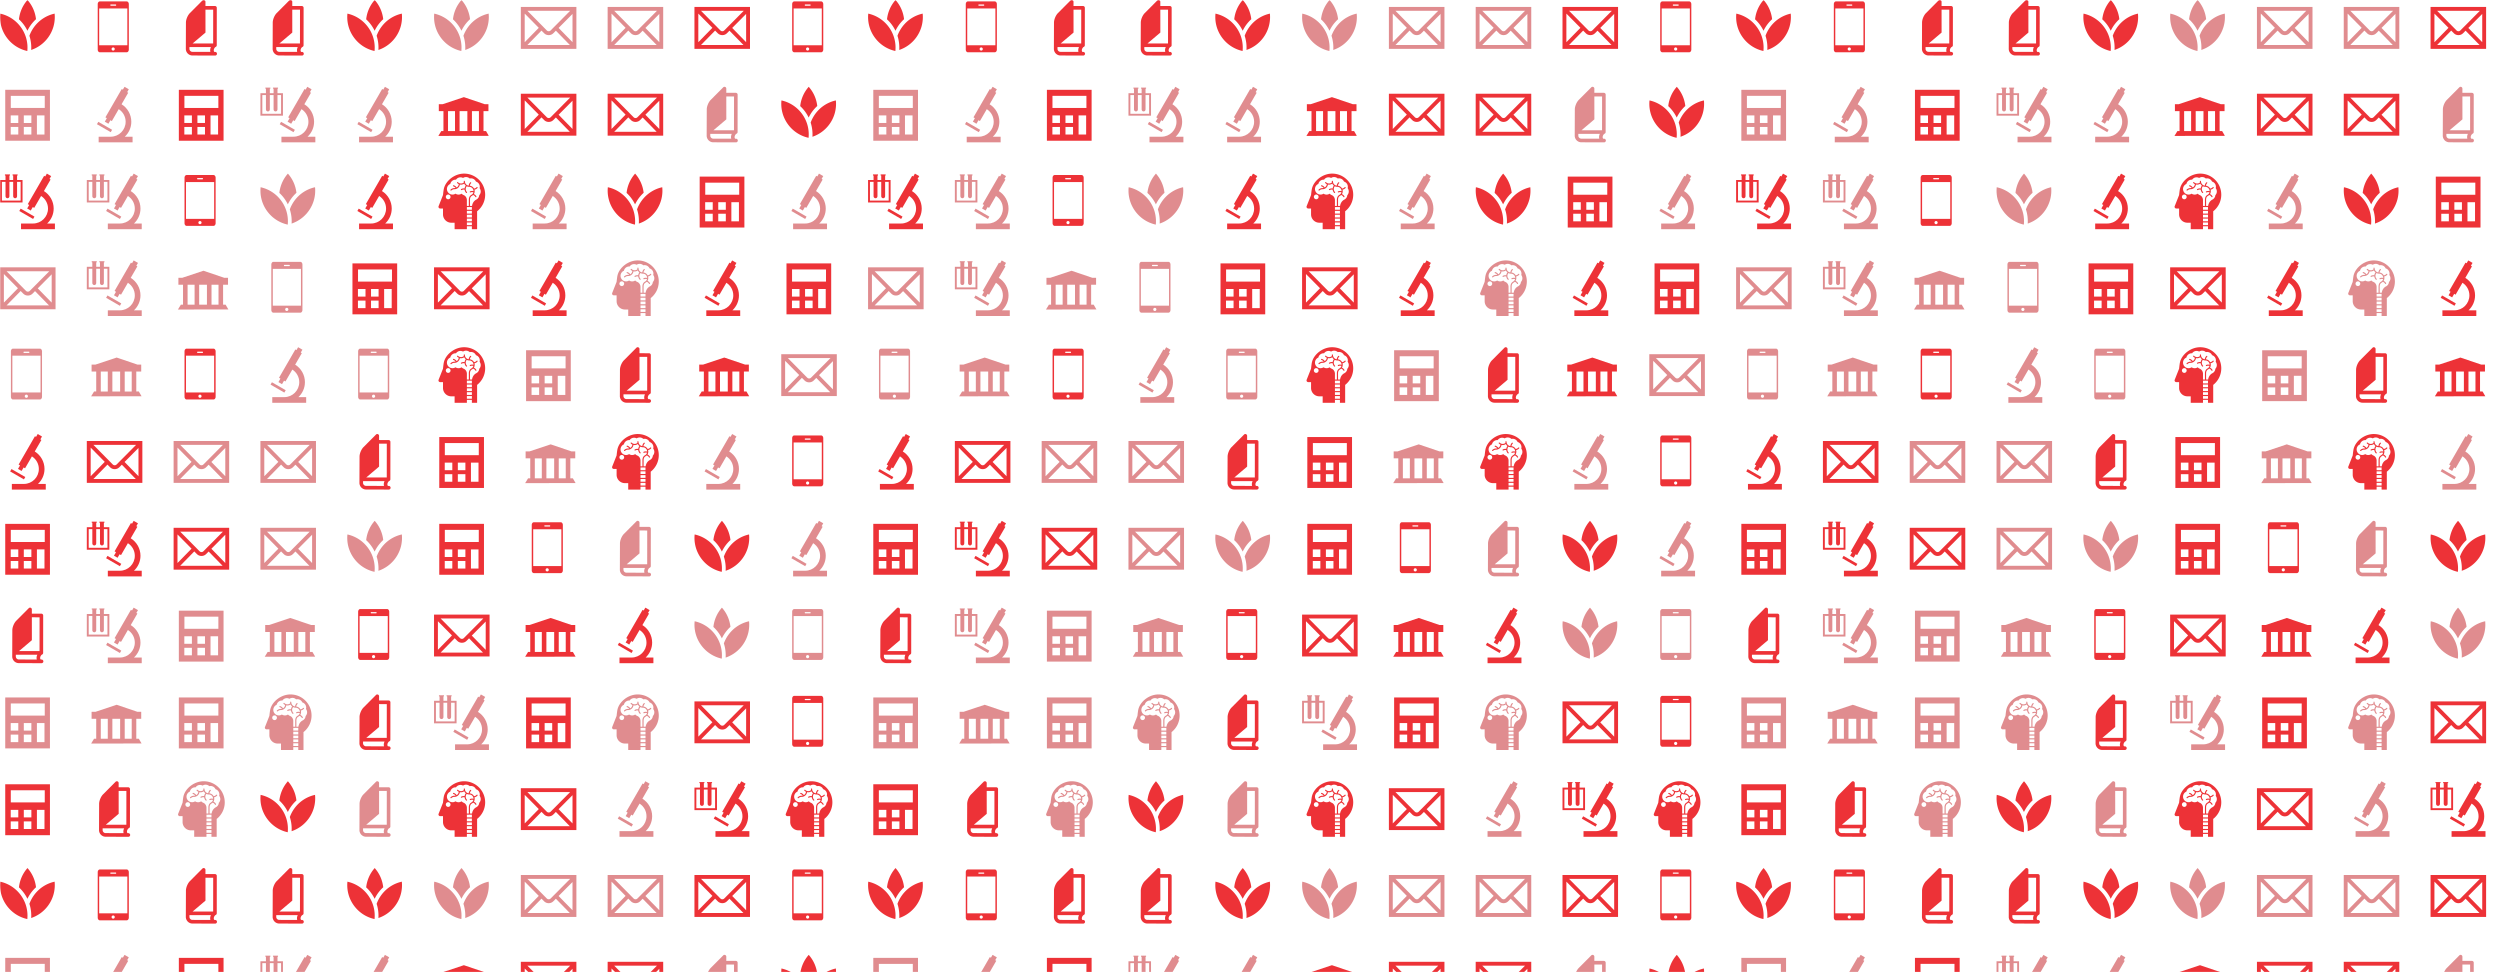 <svg xmlns="http://www.w3.org/2000/svg" version="1.1" xmlns:xlink="http://www.w3.org/1999/xlink" xmlns:svgjs="http://svgjs.dev/svgjs" width="1440" height="560" preserveAspectRatio="none" viewBox="0 0 1440 560"><g mask="url(&quot;#SvgjsMask1055&quot;)" fill="none"><use xlink:href="#SvgjsG1065" transform="translate(0, 0)" fill="rgba(237, 50, 55, 1)"></use><use xlink:href="#SvgjsG1065" transform="translate(0, 500)" fill="rgba(237, 50, 55, 1)"></use><use xlink:href="#SvgjsG1065" transform="translate(500, 0)" fill="rgba(199, 44, 49, 0.54)"></use><use xlink:href="#SvgjsG1065" transform="translate(500, 500)" fill="rgba(237, 50, 55, 1)"></use><use xlink:href="#SvgjsG1065" transform="translate(1000, 0)" fill="rgba(237, 50, 55, 1)"></use><use xlink:href="#SvgjsG1065" transform="translate(1000, 500)" fill="rgba(199, 44, 49, 0.54)"></use></g><defs><mask id="SvgjsMask1055"><rect width="1440" height="560" fill="#ffffff"></rect></mask><g id="SvgjsG1062"><path d="M11.974 14.95h-0.243c-0.142-0.162-0.195-0.364-0.152-0.614 0.071-0.413 0.364-0.754 0.504-0.803l-0.002-0.005a0.525 0.525 0 0 0 0.346-0.491l0.01-10.776c0-0.289-0.234-0.525-0.517-0.527 0 0-2.157-0.002-2.749-0.006l0.003-1.204c0-0.213-0.123-0.403-0.318-0.485a0.517 0.517 0 0 0-0.564 0.11L4.684 3.773C4.051 4.41 3.55 5.613 3.549 6.518L3.52 14.057c-0.002 1.054 0.844 1.918 1.892 1.923l6.56 0.02c0.285 0 0.518-0.235 0.518-0.521v-0.002c0-0.291-0.229-0.525-0.516-0.526M11.398 2.784c0 0.899-0.008 8.829-0.01 9.73h-5.912l3.702-3.137-0.007-6.597c0.336 0.002 1.916 0.004 2.227 0.004M4.557 14.06s0.002-0.434 0.002-0.498H10.75c-0.089 0.19-0.16 0.391-0.194 0.594-0.049 0.28-0.024 0.542 0.038 0.79l-5.179-0.016c-0.474 0-0.858-0.389-0.858-0.87"></path></g><g id="SvgjsG1061"><path d="M3.312 10.09l3.972 2.294-0.394 0.681L2.919 10.771 3.312 10.09z"></path><path d="M10.944 14.37c1.147-1.084 1.874-2.605 1.874-4.304 0-2.093-1.099-3.981-2.809-5.041l1.915-3.315-0.3-0.174L12.096 0.715 10.858 0 10.384 0.82l-0.317-0.183-4.708 8.156 0.411 0.238-0.584 1.01 1.035 0.597 0.584-1.01 0.41 0.237 1.98-3.429c1.214 0.774 1.993 2.13 1.993 3.63 0 2.373-1.932 4.304-4.305 4.304H3.413V16h9.766V14.37H10.944z"></path></g><g id="SvgjsG1056"><path d="M7.867 14.689a9.978 9.978 0 0 0-1.863-6.862A9.989 9.989 0 0 0 0.059 3.924 9.973 9.973 0 0 0 1.92 10.788a9.979 9.979 0 0 0 5.947 3.902z m-0.971-7.508a11.292 11.292 0 0 1 1 1.675 11.329 11.329 0 0 1 0.996-1.675 11.095 11.095 0 0 1 1.477-1.65A9.969 9.969 0 0 0 7.914 0a9.977 9.977 0 0 0-2.456 5.564 11.227 11.227 0 0 1 1.438 1.617z m8.833-3.258a9.988 9.988 0 0 0-5.945 3.904 10.058 10.058 0 0 0-1.314 2.479 11.075 11.075 0 0 1 0.513 4.081 9.966 9.966 0 0 0 4.886-3.599A9.973 9.973 0 0 0 15.729 3.924z" fill-rule="evenodd"></path></g><g id="SvgjsG1060"><path d="M11.675 13.031H3.563V2.436h8.112v10.595z m-4.054 1.54a0.457 0.457 0 1 1 0-0.912 0.457 0.457 0 0 1 0 0.912zM6.921 1.287h1.395c0.196 0 0.196 0.356 0 0.356h-1.397c-0.199 0-0.199-0.356 0-0.356zM11.495 0.409H3.744C3.413 0.409 3.143 0.761 3.143 1.191V14.276c0 0.427 0.267 0.779 0.601 0.778h7.751c0.332 0 0.604-0.35 0.605-0.778V1.191c0-0.432-0.272-0.782-0.605-0.782z" fill-rule="evenodd"></path></g><g id="SvgjsG1059"><path d="M16 14.068H0V2h16v12.068z m-14.107-1.117h12.214L10.088 8.837l-0.761 0.766c-0.33 0.329-0.801 0.518-1.297 0.517l-0.008 0c-0.498-0.002-0.971-0.195-1.299-0.529l-0.773-0.783-4.057 4.144zM1.116 3.916v8.233L5.165 8.014 1.116 3.916zM10.874 8.045l4.01 4.104V4.008l-4.01 4.037zM1.896 3.117l5.622 5.691c0.122 0.124 0.307 0.195 0.508 0.195h0.003c0.198 0 0.388-0.07 0.506-0.189L14.196 3.116H1.896z"></path></g><g id="SvgjsG1058"><path d="M5.952 10.09l3.972 2.294-0.394 0.681L5.559 10.771z"></path><path d="M13.584 14.37c1.147-1.084 1.874-2.605 1.874-4.304 0-2.093-1.099-3.981-2.809-5.041l1.915-3.315-0.3-0.174L14.736 0.715 13.498 0 13.024 0.82l-0.317-0.183-4.708 8.156 0.411 0.238-0.584 1.01 1.035 0.597 0.584-1.01 0.41 0.237 1.98-3.429c1.214 0.774 1.993 2.13 1.993 3.63 0 2.373-1.932 4.304-4.305 4.304H6.053V16h9.766V14.37H13.584zM4.916 1.838V0.545h0.159l-0.003-0.311h-1.451l0.003 0.311h0.171v1.293H2.712V0.545h0.158l-0.001-0.311H1.416l0.003 0.311h0.171v1.293H0v6.481h6.491V1.838h-1.576z m1.026 5.932H0.549V2.387h1.041v4.141c0 0.314 0.256 0.568 0.565 0.568 0.31-0.001 0.557-0.255 0.557-0.568V2.387h1.082v4.141c0 0.314 0.256 0.568 0.566 0.568 0.31-0.001 0.556-0.255 0.555-0.568V2.387h1.027v5.383z"></path></g><g id="SvgjsG1057"><path d="M1.507 0.867v14.666h12.877V0.867h-12.878z m3.76 12.876H3.087V11.564H5.267v2.179z m0-3.328H3.087V8.236H5.267v2.179z m3.768 3.328H6.856V11.564h2.179v2.179z m0-3.328H6.856V8.236h2.179v2.179z m3.775 3.328H10.631v-5.507h2.179v5.507z m0.08-7.65h-9.78V2.602h9.78V6.093z"></path></g><g id="SvgjsG1064"><path d="M8.655 0C5.901 0 3.36 2.069 2.833 4.347 2.715 4.854 2.582 6.177 2.582 6.177L1.318 9.37A0.469 0.469 0 0 0 1.28 9.561a0.488 0.488 0 0 0 0.489 0.488h0.814v1.697c0 1.324 1.07 2.396 2.392 2.396h0.952V16h3.535v-0.829h1.44V16h1.503V10.847c1.413-1.111 2.322-2.838 2.322-4.774C14.726 2.718 12.01 0 8.655 0zM4.077 7.387a0.682 0.682 0 0 1-0.682-0.682c0-0.375 0.306-0.68 0.682-0.68a0.681 0.681 0 0 1 0.679 0.68c0 0.377-0.306 0.682-0.68 0.682z m5.385 4.46h1.44v0.779h-1.44v-0.779z m0-1.108h1.44v0.778h-1.44V10.739z m0 2.215h1.44v0.78h-1.44v-0.78z m0 1.109h1.44v0.78h-1.44V14.062z m0-4.431h1.448c-0.003 0.057-0.009 0.113-0.009 0.172v0.607h-1.44V9.632z m3.986-4.488a1.557 1.557 0 0 1-0.427 1.071c-0.045 0.592-0.42 1.091-0.942 1.316v0.005c-0.637 0.372-1.019 1.005-1.135 1.766H10.354v-1.765c0.004-0.55 0.177-0.902 0.539-1.119a1.907 1.907 0 0 0 0.356-0.26 1.229 1.229 0 0 1 0.659 0.556c0.032 0.053 0.088 0.083 0.144 0.082 0.027 0 0.055-0.007 0.08-0.021a0.163 0.163 0 0 0 0.064-0.224h-0.001a1.563 1.563 0 0 0-0.721-0.657c0.15-0.231 0.234-0.506 0.23-0.837 0-0.002 0.002-0.003 0.003-0.006 0-0.149-0.022-0.294-0.062-0.431a1.572 1.572 0 0 0 0.871-0.486 0.164 0.164 0 0 0-0.011-0.234 0.164 0.164 0 0 0-0.232 0.011 1.248 1.248 0 0 1-0.755 0.396c-0.24-0.444-0.686-0.76-1.209-0.818a1.235 1.235 0 0 1 0.353-0.724 0.166 0.166 0 0 0 0-0.233 0.166 0.166 0 0 0-0.234 0 1.572 1.572 0 0 0-0.45 0.937 1.244 1.244 0 0 1-1.088-1.234c0-0.09-0.075-0.165-0.163-0.165-0.093 0-0.166 0.075-0.167 0.165 0 0.107 0.01 0.21 0.031 0.31a1.24 1.24 0 0 1-1.235 0.229s-0.002 0-0.003-0.001a1.225 1.225 0 0 1-0.453-0.289c-0.063-0.064-0.168-0.064-0.233 0-0.065 0.064-0.065 0.168 0 0.233a1.59 1.59 0 0 0 0.452 0.316c-0.033 0.411-0.271 0.764-0.605 0.963a1.578 1.578 0 0 0-0.84-0.639 0.166 0.166 0 0 0-0.209 0.107c-0.024 0.087 0.02 0.179 0.108 0.207a1.247 1.247 0 0 1 0.63 0.455 1.221 1.221 0 0 1-0.32 0.042h-0.02a1.568 1.568 0 0 0-1.096 0.444 0.161 0.161 0 0 0-0.003 0.233 0.162 0.162 0 0 0 0.231 0.003 1.236 1.236 0 0 1 0.868-0.35h0.019c0.794 0 1.453-0.591 1.557-1.358 0.113 0.024 0.226 0.038 0.34 0.038A1.574 1.574 0 0 0 8.699 2.88a1.558 1.558 0 0 0 0.45 0.583 1.556 1.556 0 0 0-0.341 0.82 1.622 1.622 0 0 0-0.256-0.021 1.557 1.557 0 0 0-0.736 0.185c-0.08 0.043-0.111 0.142-0.068 0.224 0.03 0.055 0.088 0.087 0.147 0.087a0.144 0.144 0 0 0 0.075-0.02 1.25 1.25 0 0 1 0.583-0.146c0.087 0 0.173 0.01 0.256 0.027a1.576 1.576 0 0 0 0.428 0.92c0.033 0.034 0.076 0.051 0.118 0.051 0.04 0 0.082-0.015 0.115-0.046 0.067-0.063 0.069-0.167 0.005-0.232h-0.001a1.253 1.253 0 0 1-0.345-0.829c0-0.004 0.001-0.008 0-0.013v-0.018a1.237 1.237 0 0 1 0.299-0.81 1.57 1.57 0 0 0 0.701 0.166s0.001 0 0.003 0h0.003a1.244 1.244 0 0 1 1.241 1.24 1.566 1.566 0 0 0-0.401-0.052c-0.196 0-0.395 0.036-0.587 0.114a0.164 0.164 0 0 0-0.091 0.215c0.035 0.084 0.129 0.125 0.214 0.09a1.247 1.247 0 0 1 0.464-0.091c0.124 0 0.248 0.019 0.363 0.055a0.953 0.953 0 0 1-0.242 0.464 0.14 0.14 0 0 0-0.025 0.029c-0.094 0.092-0.207 0.177-0.346 0.262-0.477 0.278-0.706 0.784-0.701 1.403V9.301h-0.563V7.624c0-0.616-0.386-1.201-0.873-1.409-0.232-0.09-0.474-0.241-0.65-0.438a1.558 1.558 0 0 1-0.878 0.271 1.555 1.555 0 0 1-0.877-0.269 1.581 1.581 0 0 1-0.87 0.26c-0.883 0-1.596-0.715-1.597-1.597 0-0.659 0.398-1.224 0.969-1.467 0.154-0.703 0.777-1.229 1.527-1.23 0.04 0 0.076 0.003 0.113 0.006a1.567 1.567 0 0 1 1.295-0.684c0.266 0 0.516 0.066 0.736 0.185a1.558 1.558 0 0 1 1.925 0.158 1.553 1.553 0 0 1 0.365-0.044c0.633 0 1.18 0.381 1.424 0.926 0.642 0.195 1.11 0.79 1.11 1.496a1.576 1.576 0 0 1-0.054 0.408 1.561 1.561 0 0 1 0.321 0.948z"></path></g><g id="SvgjsG1063"><path d="M6.041 12.752H4.028v-5.742h2.013v5.742z m4.878-5.742h2.014v5.742H10.919v-5.742z m-3.559 0H9.6v5.742H7.36v-5.742z m-5.271 5.742L1.244 14.144l14.525-0.025-0.791-1.369h-0.729v-5.742h1.422V5.008H14.596L8.596 2.974l-6.116 2.034h-1.102v2h1.333v5.742h-0.622z" fill-rule="evenodd"></path></g><g id="SvgjsG1065"><use xlink:href="#SvgjsG1056" transform="translate(0, 0) scale(2)" fill="rgba(237, 50, 55, 1)"></use><use xlink:href="#SvgjsG1057" transform="translate(0, 50) scale(2)" fill="rgba(199, 44, 49, 0.54)"></use><use xlink:href="#SvgjsG1058" transform="translate(0, 100) scale(2)" fill="rgba(237, 50, 55, 1)"></use><use xlink:href="#SvgjsG1059" transform="translate(0, 150) scale(2)" fill="rgba(199, 44, 49, 0.54)"></use><use xlink:href="#SvgjsG1060" transform="translate(0, 200) scale(2)" fill="rgba(199, 44, 49, 0.54)"></use><use xlink:href="#SvgjsG1061" transform="translate(0, 250) scale(2)" fill="rgba(237, 50, 55, 1)"></use><use xlink:href="#SvgjsG1057" transform="translate(0, 300) scale(2)" fill="rgba(237, 50, 55, 1)"></use><use xlink:href="#SvgjsG1062" transform="translate(0, 350) scale(2)" fill="rgba(237, 50, 55, 1)"></use><use xlink:href="#SvgjsG1057" transform="translate(0, 400) scale(2)" fill="rgba(199, 44, 49, 0.54)"></use><use xlink:href="#SvgjsG1057" transform="translate(0, 450) scale(2)" fill="rgba(237, 50, 55, 1)"></use><use xlink:href="#SvgjsG1060" transform="translate(50, 0) scale(2)" fill="rgba(237, 50, 55, 1)"></use><use xlink:href="#SvgjsG1061" transform="translate(50, 50) scale(2)" fill="rgba(199, 44, 49, 0.54)"></use><use xlink:href="#SvgjsG1058" transform="translate(50, 100) scale(2)" fill="rgba(199, 44, 49, 0.54)"></use><use xlink:href="#SvgjsG1058" transform="translate(50, 150) scale(2)" fill="rgba(199, 44, 49, 0.54)"></use><use xlink:href="#SvgjsG1063" transform="translate(50, 200) scale(2)" fill="rgba(199, 44, 49, 0.54)"></use><use xlink:href="#SvgjsG1059" transform="translate(50, 250) scale(2)" fill="rgba(237, 50, 55, 1)"></use><use xlink:href="#SvgjsG1058" transform="translate(50, 300) scale(2)" fill="rgba(237, 50, 55, 1)"></use><use xlink:href="#SvgjsG1058" transform="translate(50, 350) scale(2)" fill="rgba(199, 44, 49, 0.54)"></use><use xlink:href="#SvgjsG1063" transform="translate(50, 400) scale(2)" fill="rgba(199, 44, 49, 0.54)"></use><use xlink:href="#SvgjsG1062" transform="translate(50, 450) scale(2)" fill="rgba(237, 50, 55, 1)"></use><use xlink:href="#SvgjsG1062" transform="translate(100, 0) scale(2)" fill="rgba(237, 50, 55, 1)"></use><use xlink:href="#SvgjsG1057" transform="translate(100, 50) scale(2)" fill="rgba(237, 50, 55, 1)"></use><use xlink:href="#SvgjsG1060" transform="translate(100, 100) scale(2)" fill="rgba(237, 50, 55, 1)"></use><use xlink:href="#SvgjsG1063" transform="translate(100, 150) scale(2)" fill="rgba(199, 44, 49, 0.54)"></use><use xlink:href="#SvgjsG1060" transform="translate(100, 200) scale(2)" fill="rgba(237, 50, 55, 1)"></use><use xlink:href="#SvgjsG1059" transform="translate(100, 250) scale(2)" fill="rgba(199, 44, 49, 0.54)"></use><use xlink:href="#SvgjsG1059" transform="translate(100, 300) scale(2)" fill="rgba(237, 50, 55, 1)"></use><use xlink:href="#SvgjsG1057" transform="translate(100, 350) scale(2)" fill="rgba(199, 44, 49, 0.54)"></use><use xlink:href="#SvgjsG1057" transform="translate(100, 400) scale(2)" fill="rgba(199, 44, 49, 0.54)"></use><use xlink:href="#SvgjsG1064" transform="translate(100, 450) scale(2)" fill="rgba(199, 44, 49, 0.54)"></use><use xlink:href="#SvgjsG1062" transform="translate(150, 0) scale(2)" fill="rgba(237, 50, 55, 1)"></use><use xlink:href="#SvgjsG1058" transform="translate(150, 50) scale(2)" fill="rgba(199, 44, 49, 0.54)"></use><use xlink:href="#SvgjsG1056" transform="translate(150, 100) scale(2)" fill="rgba(199, 44, 49, 0.54)"></use><use xlink:href="#SvgjsG1060" transform="translate(150, 150) scale(2)" fill="rgba(199, 44, 49, 0.54)"></use><use xlink:href="#SvgjsG1061" transform="translate(150, 200) scale(2)" fill="rgba(199, 44, 49, 0.54)"></use><use xlink:href="#SvgjsG1059" transform="translate(150, 250) scale(2)" fill="rgba(199, 44, 49, 0.54)"></use><use xlink:href="#SvgjsG1059" transform="translate(150, 300) scale(2)" fill="rgba(199, 44, 49, 0.54)"></use><use xlink:href="#SvgjsG1063" transform="translate(150, 350) scale(2)" fill="rgba(199, 44, 49, 0.54)"></use><use xlink:href="#SvgjsG1064" transform="translate(150, 400) scale(2)" fill="rgba(199, 44, 49, 0.54)"></use><use xlink:href="#SvgjsG1056" transform="translate(150, 450) scale(2)" fill="rgba(237, 50, 55, 1)"></use><use xlink:href="#SvgjsG1056" transform="translate(200, 0) scale(2)" fill="rgba(237, 50, 55, 1)"></use><use xlink:href="#SvgjsG1061" transform="translate(200, 50) scale(2)" fill="rgba(199, 44, 49, 0.54)"></use><use xlink:href="#SvgjsG1061" transform="translate(200, 100) scale(2)" fill="rgba(237, 50, 55, 1)"></use><use xlink:href="#SvgjsG1057" transform="translate(200, 150) scale(2)" fill="rgba(237, 50, 55, 1)"></use><use xlink:href="#SvgjsG1060" transform="translate(200, 200) scale(2)" fill="rgba(199, 44, 49, 0.54)"></use><use xlink:href="#SvgjsG1062" transform="translate(200, 250) scale(2)" fill="rgba(237, 50, 55, 1)"></use><use xlink:href="#SvgjsG1056" transform="translate(200, 300) scale(2)" fill="rgba(199, 44, 49, 0.54)"></use><use xlink:href="#SvgjsG1060" transform="translate(200, 350) scale(2)" fill="rgba(237, 50, 55, 1)"></use><use xlink:href="#SvgjsG1062" transform="translate(200, 400) scale(2)" fill="rgba(237, 50, 55, 1)"></use><use xlink:href="#SvgjsG1062" transform="translate(200, 450) scale(2)" fill="rgba(199, 44, 49, 0.54)"></use><use xlink:href="#SvgjsG1056" transform="translate(250, 0) scale(2)" fill="rgba(199, 44, 49, 0.54)"></use><use xlink:href="#SvgjsG1063" transform="translate(250, 50) scale(2)" fill="rgba(237, 50, 55, 1)"></use><use xlink:href="#SvgjsG1064" transform="translate(250, 100) scale(2)" fill="rgba(237, 50, 55, 1)"></use><use xlink:href="#SvgjsG1059" transform="translate(250, 150) scale(2)" fill="rgba(237, 50, 55, 1)"></use><use xlink:href="#SvgjsG1064" transform="translate(250, 200) scale(2)" fill="rgba(237, 50, 55, 1)"></use><use xlink:href="#SvgjsG1057" transform="translate(250, 250) scale(2)" fill="rgba(237, 50, 55, 1)"></use><use xlink:href="#SvgjsG1057" transform="translate(250, 300) scale(2)" fill="rgba(237, 50, 55, 1)"></use><use xlink:href="#SvgjsG1059" transform="translate(250, 350) scale(2)" fill="rgba(237, 50, 55, 1)"></use><use xlink:href="#SvgjsG1058" transform="translate(250, 400) scale(2)" fill="rgba(199, 44, 49, 0.54)"></use><use xlink:href="#SvgjsG1064" transform="translate(250, 450) scale(2)" fill="rgba(237, 50, 55, 1)"></use><use xlink:href="#SvgjsG1059" transform="translate(300, 0) scale(2)" fill="rgba(199, 44, 49, 0.54)"></use><use xlink:href="#SvgjsG1059" transform="translate(300, 50) scale(2)" fill="rgba(237, 50, 55, 1)"></use><use xlink:href="#SvgjsG1061" transform="translate(300, 100) scale(2)" fill="rgba(199, 44, 49, 0.54)"></use><use xlink:href="#SvgjsG1061" transform="translate(300, 150) scale(2)" fill="rgba(237, 50, 55, 1)"></use><use xlink:href="#SvgjsG1057" transform="translate(300, 200) scale(2)" fill="rgba(199, 44, 49, 0.54)"></use><use xlink:href="#SvgjsG1063" transform="translate(300, 250) scale(2)" fill="rgba(199, 44, 49, 0.54)"></use><use xlink:href="#SvgjsG1060" transform="translate(300, 300) scale(2)" fill="rgba(237, 50, 55, 1)"></use><use xlink:href="#SvgjsG1063" transform="translate(300, 350) scale(2)" fill="rgba(237, 50, 55, 1)"></use><use xlink:href="#SvgjsG1057" transform="translate(300, 400) scale(2)" fill="rgba(237, 50, 55, 1)"></use><use xlink:href="#SvgjsG1059" transform="translate(300, 450) scale(2)" fill="rgba(237, 50, 55, 1)"></use><use xlink:href="#SvgjsG1059" transform="translate(350, 0) scale(2)" fill="rgba(199, 44, 49, 0.54)"></use><use xlink:href="#SvgjsG1059" transform="translate(350, 50) scale(2)" fill="rgba(237, 50, 55, 1)"></use><use xlink:href="#SvgjsG1056" transform="translate(350, 100) scale(2)" fill="rgba(237, 50, 55, 1)"></use><use xlink:href="#SvgjsG1064" transform="translate(350, 150) scale(2)" fill="rgba(199, 44, 49, 0.54)"></use><use xlink:href="#SvgjsG1062" transform="translate(350, 200) scale(2)" fill="rgba(237, 50, 55, 1)"></use><use xlink:href="#SvgjsG1064" transform="translate(350, 250) scale(2)" fill="rgba(237, 50, 55, 1)"></use><use xlink:href="#SvgjsG1062" transform="translate(350, 300) scale(2)" fill="rgba(199, 44, 49, 0.54)"></use><use xlink:href="#SvgjsG1061" transform="translate(350, 350) scale(2)" fill="rgba(237, 50, 55, 1)"></use><use xlink:href="#SvgjsG1064" transform="translate(350, 400) scale(2)" fill="rgba(199, 44, 49, 0.54)"></use><use xlink:href="#SvgjsG1061" transform="translate(350, 450) scale(2)" fill="rgba(199, 44, 49, 0.54)"></use><use xlink:href="#SvgjsG1059" transform="translate(400, 0) scale(2)" fill="rgba(237, 50, 55, 1)"></use><use xlink:href="#SvgjsG1062" transform="translate(400, 50) scale(2)" fill="rgba(199, 44, 49, 0.54)"></use><use xlink:href="#SvgjsG1057" transform="translate(400, 100) scale(2)" fill="rgba(237, 50, 55, 1)"></use><use xlink:href="#SvgjsG1061" transform="translate(400, 150) scale(2)" fill="rgba(237, 50, 55, 1)"></use><use xlink:href="#SvgjsG1063" transform="translate(400, 200) scale(2)" fill="rgba(237, 50, 55, 1)"></use><use xlink:href="#SvgjsG1061" transform="translate(400, 250) scale(2)" fill="rgba(199, 44, 49, 0.54)"></use><use xlink:href="#SvgjsG1056" transform="translate(400, 300) scale(2)" fill="rgba(237, 50, 55, 1)"></use><use xlink:href="#SvgjsG1056" transform="translate(400, 350) scale(2)" fill="rgba(199, 44, 49, 0.54)"></use><use xlink:href="#SvgjsG1059" transform="translate(400, 400) scale(2)" fill="rgba(237, 50, 55, 1)"></use><use xlink:href="#SvgjsG1058" transform="translate(400, 450) scale(2)" fill="rgba(237, 50, 55, 1)"></use><use xlink:href="#SvgjsG1060" transform="translate(450, 0) scale(2)" fill="rgba(237, 50, 55, 1)"></use><use xlink:href="#SvgjsG1056" transform="translate(450, 50) scale(2)" fill="rgba(237, 50, 55, 1)"></use><use xlink:href="#SvgjsG1061" transform="translate(450, 100) scale(2)" fill="rgba(199, 44, 49, 0.54)"></use><use xlink:href="#SvgjsG1057" transform="translate(450, 150) scale(2)" fill="rgba(237, 50, 55, 1)"></use><use xlink:href="#SvgjsG1059" transform="translate(450, 200) scale(2)" fill="rgba(199, 44, 49, 0.54)"></use><use xlink:href="#SvgjsG1060" transform="translate(450, 250) scale(2)" fill="rgba(237, 50, 55, 1)"></use><use xlink:href="#SvgjsG1061" transform="translate(450, 300) scale(2)" fill="rgba(199, 44, 49, 0.54)"></use><use xlink:href="#SvgjsG1060" transform="translate(450, 350) scale(2)" fill="rgba(199, 44, 49, 0.54)"></use><use xlink:href="#SvgjsG1060" transform="translate(450, 400) scale(2)" fill="rgba(237, 50, 55, 1)"></use><use xlink:href="#SvgjsG1064" transform="translate(450, 450) scale(2)" fill="rgba(237, 50, 55, 1)"></use></g></defs></svg>